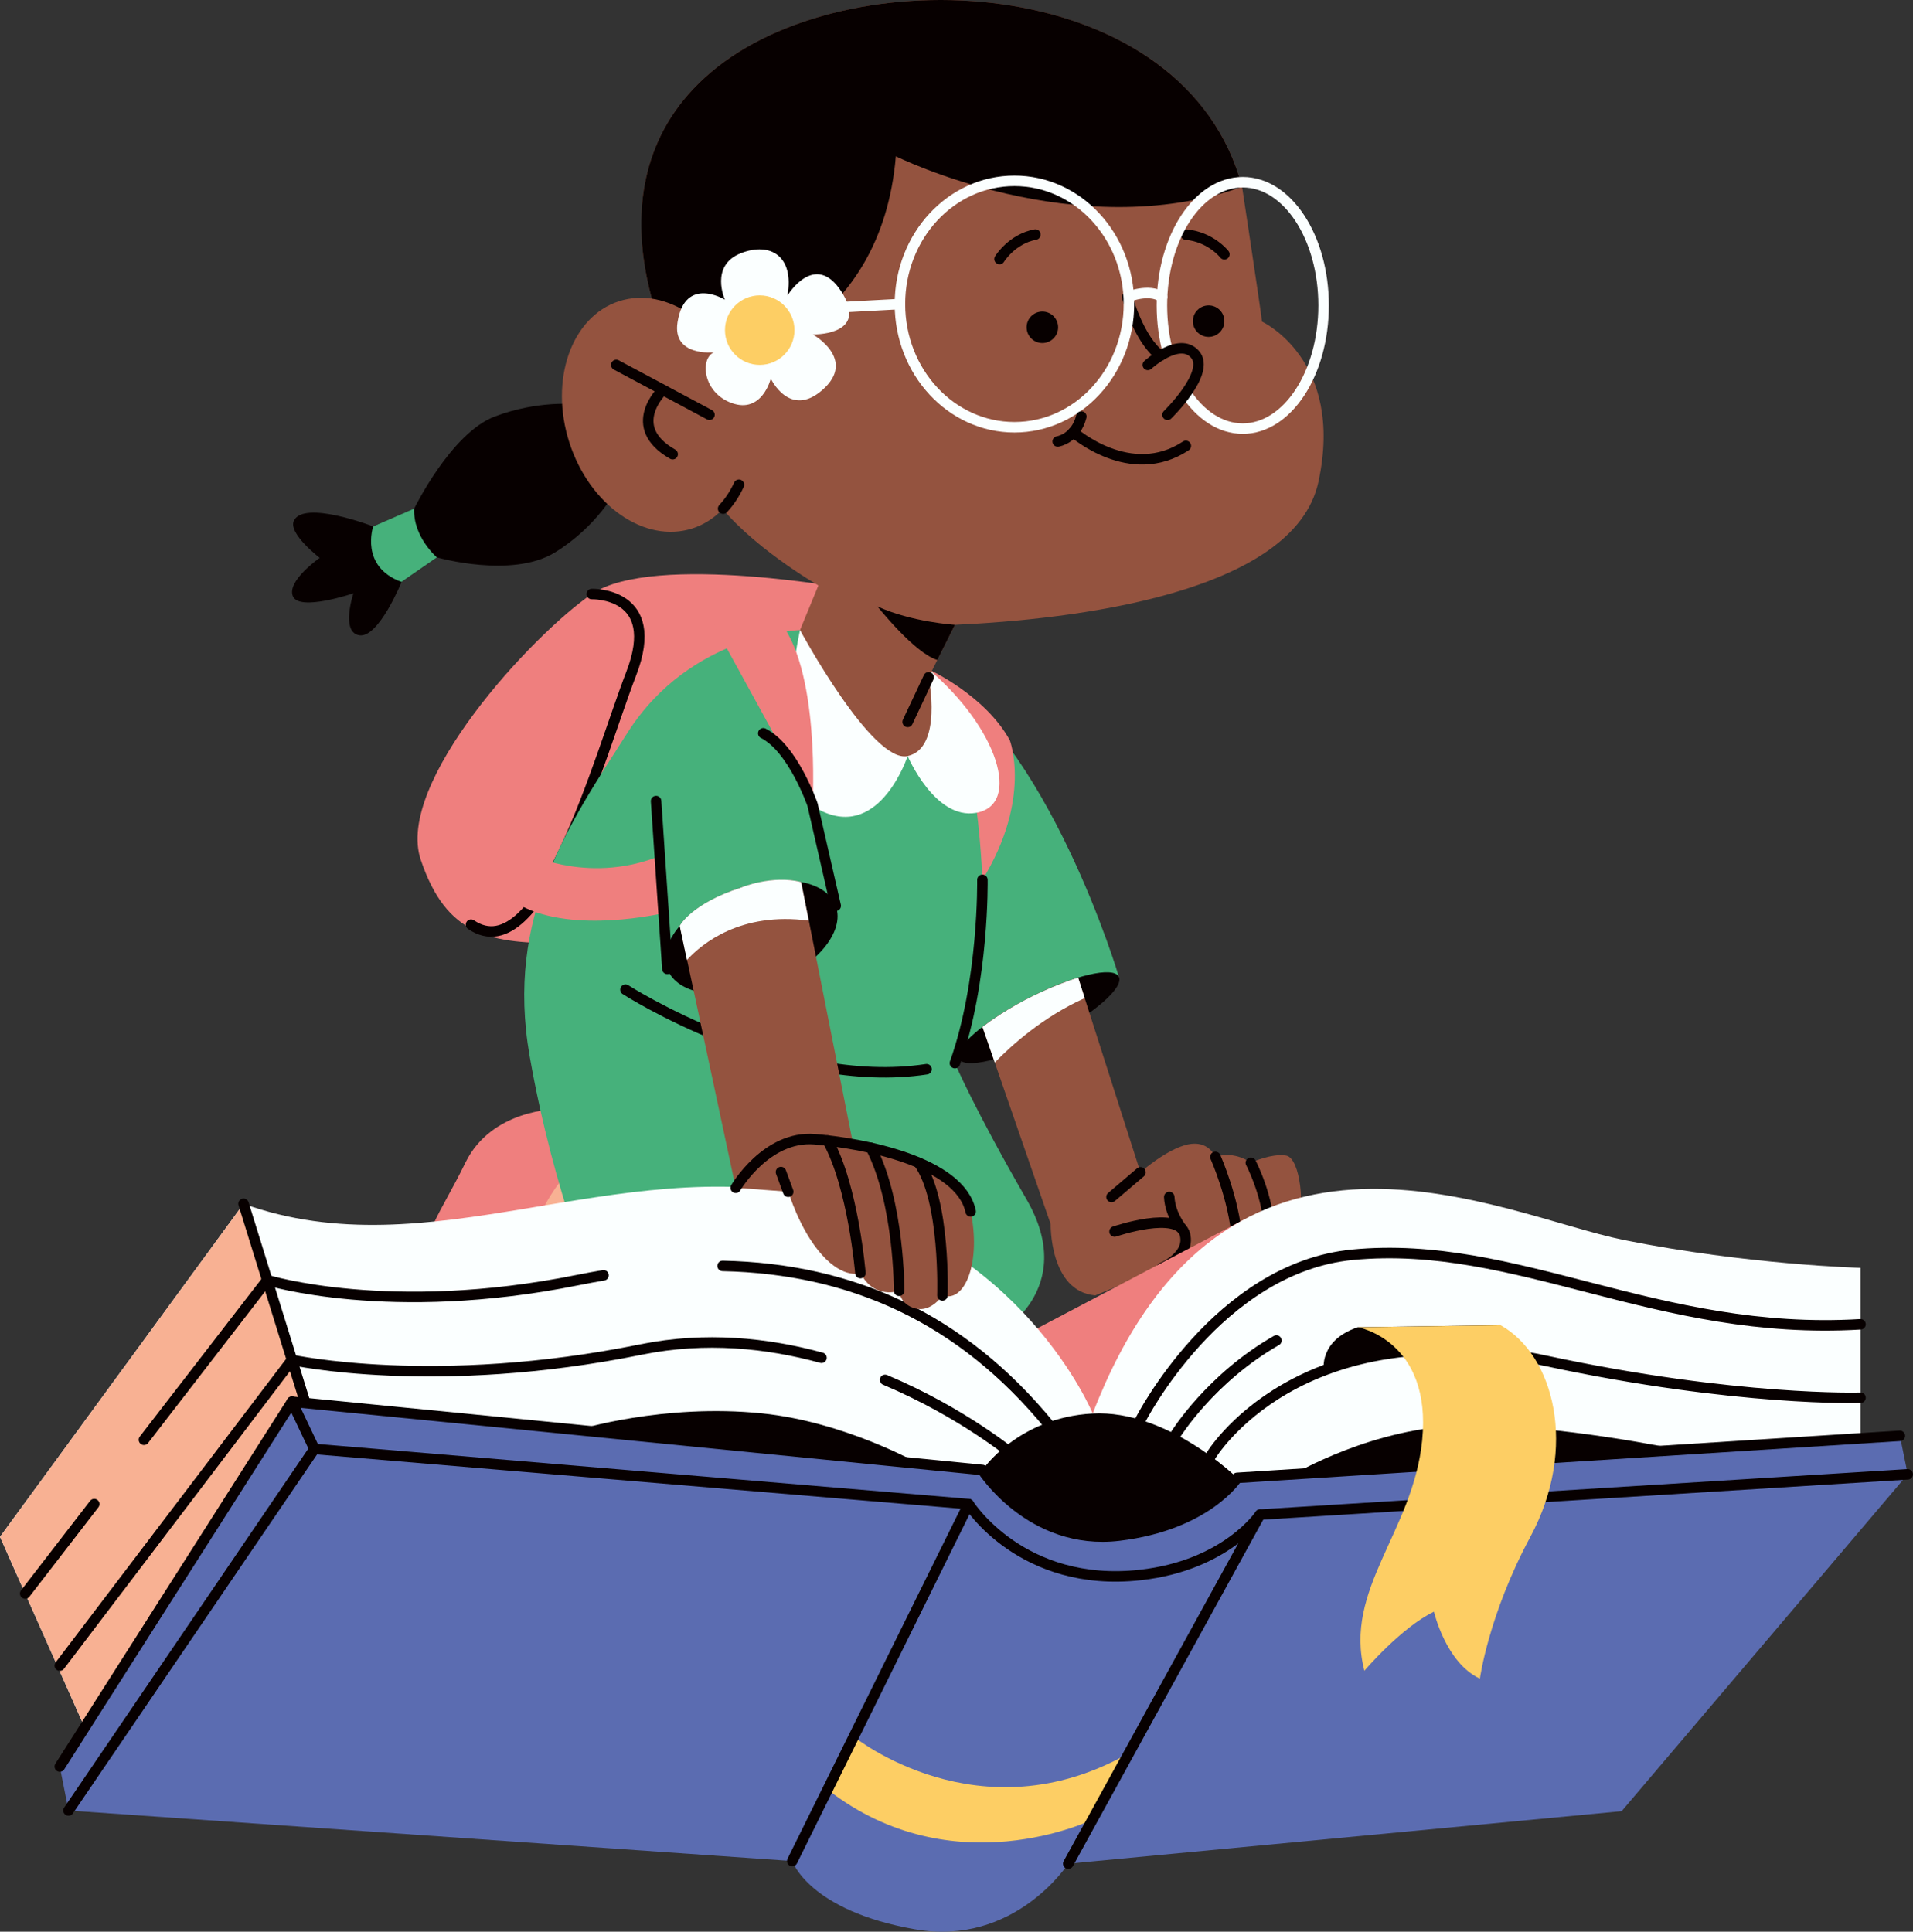 <?xml version="1.0" encoding="UTF-8"?>
<svg id="OBJECTS" xmlns="http://www.w3.org/2000/svg" viewBox="0 0 364.39 367.98">
  <rect x="0" y="0" width="364.39" height="367.98" fill="#333333" stroke="none"/>
  <defs>
    <style>
      .cls-1 {
        fill: #46b17b;
      }

      .cls-2 {
        stroke: #070000;
      }

      .cls-2, .cls-3 {
        fill: none;
        stroke-linecap: round;
        stroke-linejoin: round;
        stroke-width: 2px;
      }

      .cls-4 {
        fill: #fbffff;
      }

      .cls-5 {
        fill: #5b6cb1;
      }

      .cls-6 {
        fill: #070000;
      }

      .cls-7 {
        fill: #f8b193;
      }

      .cls-3 {
        stroke: #fbffff;
      }

      .cls-8 {
        fill: #fdce64;
      }

      .cls-9 {
        fill: #94533f;
      }

      .cls-10 {
        fill: #ef7f7e;
      }
    </style>
  </defs>
  <g>
    <g>
      <path class="cls-10" d="M112.72,113.16c-11.36,7.76-37.5,36-32.58,50.61,4.92,14.61,13.25,16.06,27.64,15.88,11.17-.14,39.6,.2,47.29,.35,5.8,.12,11.13-3.59,12.64-9.19,.07-.28,.14-.56,.2-.85,1.03-5.04,5.51-23.91,8.89-39.12,1.97-8.88-.36-15.43-13.29-18.4,0,0-38.98-7.34-50.79,.72Z"/>
      <path class="cls-2" d="M112.72,113.16s13.56-.43,7.5,15.2c-6.05,15.63-17.08,56.91-30.5,47.78"/>
    </g>
    <path class="cls-10" d="M106.14,211.27s-12.5-.04-17.5,10.23c-5,10.27-8.5,13.27-9.25,25.27l39.75,.59-13-36.09Z"/>
    <path class="cls-7" d="M109.82,221.5h0s-13.49,12.74-7.26,25.62l16.57,.25-9.32-25.86Z"/>
    <path class="cls-1" d="M152.39,120.02s-20.75,.6-32.83,19.5c-11.36,17.76-23.33,35-18.67,61.67,4.67,26.67,13,45.67,13,45.67l76,7.33s15.67-8.33,5.67-25.67-13.67-26-13.67-26l31.23-16.46s-13.4-45.21-36.23-58.54l-24.5-7.5Z"/>
    <path class="cls-10" d="M187.13,167.6s-1.08-33.38-10.24-40.08c0,0,10.75,4.88,15.46,13.5,0,0,4.26,11.14-5.22,26.58Z"/>
    <path class="cls-4" d="M152.39,120.02s-6.65,29.6,4.38,34.6c11.03,5,16.12-10.6,16.12-10.6,0,0,5.17,12.17,13,10.83,8.77-1.49,4.17-16.2-9-27.33l-24.5-7.5Z"/>
    <path class="cls-10" d="M135.89,118.85l18.88,34.42s1.64-26.59-6.87-35.59l-12.01,1.17Z"/>
    <path class="cls-10" d="M101.22,162.91s11.48,5.56,24.82,0v11.11s-16.74,3.89-26.78-1.47l1.96-9.64Z"/>
    <path class="cls-2" d="M119.14,188.52s30.1,19.34,57.35,15.16"/>
    <g>
      <path class="cls-6" d="M109.72,77.02s-7.17-.83-15.5,2.33c-8.33,3.17-15.33,17.54-15.33,17.54l-7.79,3.39s-13.21-5.09-15.12-1.09c-1.16,2.42,4.92,7.08,4.92,7.08,0,0-6.37,4.42-5.1,7.33,1.27,2.92,11.52-.58,11.52-.58,0,0-2.5,7.5,1.17,8,3.67,.5,8-10.17,8-10.17l6.75-4.67s14.25,4.08,22.42-.92c8.17-5,11.75-12,11.75-12l-7.67-16.25Z"/>
      <path class="cls-1" d="M71.09,100.28s-2.62,7.66,5.38,10.57l6.75-4.67s-4.58-3.93-4.33-9.3l-7.79,3.39Z"/>
      <path class="cls-9" d="M128.64,68.52s-19-34.5,8-55.75,89.25-17.5,99.95,22.81c0,0,3.3,21.69,3.8,25.69,0,0,15.75,7.25,10.75,30.5-4.6,21.38-47,26.25-69.25,27.25l-5,10s2.75,13.5-4,15-20.5-24-20.5-24l3.5-8.5s-13.5-7.75-19.75-16.5l-7.5-26.5Z"/>
      <path class="cls-6" d="M136.64,12.77c-27,21.25-8,55.75-8,55.75l1.05,3.7h0c11.16-1.82,38.18-9.61,40.95-42.45,0,0,34.46,17.12,65.95,5.81C225.89-4.73,163.64-8.48,136.64,12.77Z"/>
      <path class="cls-9" d="M141.35,73.71c3.86,11.95-.38,24.02-9.46,26.95-9.08,2.93-19.57-4.38-23.43-16.33-3.86-11.95,.38-24.02,9.46-26.95,9.08-2.93,19.57,4.38,23.43,16.33Z"/>
      <path class="cls-2" d="M140.75,92.34c-.79,1.72-1.8,3.25-3.01,4.55"/>
      <line class="cls-2" x1="176.89" y1="129.02" x2="172.89" y2="137.52"/>
      <path class="cls-6" d="M181.89,119.02s-8.25-.5-14.75-3.5c0,0,7.05,8.9,11.4,10.2l3.35-6.7Z"/>
      <line class="cls-2" x1="117.39" y1="69.52" x2="135.14" y2="79.01"/>
      <path class="cls-2" d="M126.26,74.27s-7.37,7,1.87,12.25"/>
      <path class="cls-2" d="M190.39,49.35s2.33-3.83,6.83-4.67"/>
      <path class="cls-2" d="M233.22,48.44s-2.58-3.33-7.33-3.75"/>
      <ellipse class="cls-3" cx="236.72" cy="58.18" rx="15.4" ry="23.47"/>
      <path class="cls-3" d="M214.72,56.6s4.15-1.75,6.64,0"/>
      <line class="cls-3" x1="171.42" y1="57.92" x2="157.19" y2="58.69"/>
      <path class="cls-9" d="M218.64,69.52s6-5.5,9-2-5.25,11.5-5.25,11.5"/>
      <path class="cls-2" d="M218.64,69.52s6-5.5,9-2-5.25,11.5-5.25,11.5"/>
      <path class="cls-2" d="M214.72,56.6s2.23,8.13,6.32,11.15"/>
      <ellipse class="cls-3" cx="193.23" cy="57.92" rx="21.81" ry="23.47"/>
      <path class="cls-2" d="M201.47,84.1s3.42-.5,4.5-4.75"/>
      <path class="cls-2" d="M204.45,82.33s10.85,9.61,21.43,2.61"/>
      <circle class="cls-6" cx="198.55" cy="62.35" r="3"/>
      <circle class="cls-6" cx="230.22" cy="61.18" r="3"/>
    </g>
    <line class="cls-2" x1="127.12" y1="184.57" x2="124.97" y2="152.6"/>
    <path class="cls-2" d="M159.19,172.55l-4.42-19.27s-3.71-10.76-9.38-13.59"/>
    <path class="cls-6" d="M159.19,172.55c1.86,4.97-3.8,11.7-12.66,15.02-8.86,3.32-17.55,1.98-19.41-3-1.87-4.97,3.8-11.7,12.66-15.02,8.86-3.32,17.55-1.98,19.41,3Z"/>
    <path class="cls-6" d="M213.11,186.06c1.06,2.06-4.91,7.23-13.33,11.54-8.42,4.31-16.1,6.14-17.15,4.07-1.06-2.06,4.91-7.23,13.33-11.54,8.42-4.31,16.1-6.14,17.15-4.07Z"/>
    <path class="cls-9" d="M140.14,226.27l-10.65-49.89s2.15-4.23,11.81-7.35c0,0,5.79-2.39,11.31-1.01l11.54,58.24h-24Z"/>
    <path class="cls-4" d="M154.05,175.37l-1.46-7.35c-5.52-1.38-11.31,1.01-11.31,1.01-9.65,3.11-11.81,7.35-11.81,7.35l1.38,6.48c2.85-3.1,10.23-9.2,23.18-7.49Z"/>
    <path class="cls-9" d="M187.13,195.61l13,37.57s-.25,12.84,8.5,13.59l18.51-7.65s2.74,1.53,5.62,.15,2.87-3.25,2.87-3.25c0,0,1.5,2.38,4,1.5s2.12-2.75,2.12-2.75c0,0,3.87,3.23,5.37-.64,1.5-3.86,.62-13.49-2.12-13.99s-6.75,1.35-6.75,1.35c0,0-3-2.35-6.75-1.1,0,0-1.25-3.25-5.25-2.38s-9.02,5.3-9.02,5.3l-11.87-37.09s-9.42,2.72-18.23,9.38Z"/>
    <path class="cls-4" d="M205.37,186.23s-9.42,2.72-18.23,9.38l2.35,6.79c3.11-3.22,9.15-8.68,17.13-12.27l-1.25-3.9Z"/>
    <path class="cls-2" d="M187.13,167.6s.32,19.34-5.24,34.92"/>
    <line class="cls-2" x1="217.24" y1="223.32" x2="211.72" y2="228.02"/>
    <path class="cls-2" d="M212.3,234.6s12.25-4.17,13.42,.58c1.02,4.16-4.45,6.36-4.45,6.36"/>
    <path class="cls-2" d="M231.51,220.39s3.54,7.88,4.12,15.62"/>
    <path class="cls-2" d="M238.26,221.5s3.46,6.6,3.5,13.27"/>
    <path class="cls-2" d="M225.17,234.13s-2.28-2.7-2.45-6.11"/>
    <g>
      <path class="cls-4" d="M138.08,57.1s-2.97-6.53,3.08-8.88c5.58-2.17,10.17,.58,8.83,8.08,0,0,5.25-8.67,10.33-.67,4.32,6.8-2,8.08-5.5,8.08,0,0,8.5,4.75,1.83,10.58-6.26,5.48-9.83-2.17-9.83-2.17,0,0-1.64,6.74-7.42,4.67-5.58-2-6.08-8.5-3.42-9.67,0,0-7.97,.87-6.92-5.75,1.42-8.92,9-4.29,9-4.29Z"/>
      <circle class="cls-8" cx="144.71" cy="62.89" r="6.62"/>
    </g>
  </g>
  <g>
    <polygon class="cls-10" points="182.43 261.02 237.03 232.28 237.03 274.27 181.71 274.27 182.43 261.02"/>
    <path class="cls-4" d="M208.14,269.27s-13.46-32.75-52.35-41.25-73.9,14.09-109.4,1.3L0,292.76l17.89,40.26,172.5,9,130-13.5,34-49v-38s-21.5-.58-45-5.29c-23.5-4.71-76.08-32.21-101.25,33.04Z"/>
    <polygon class="cls-7" points="46.39 229.31 59.89 272.85 17.89 333.02 0 292.76 46.39 229.31"/>
    <line class="cls-2" x1="46.39" y1="229.31" x2="59.89" y2="272.85"/>
    <path class="cls-5" d="M11.39,336.52l44.23-69.5,131.51,13s9.21,14.5,25.99,12.5c16.77-2,22.52-11,22.52-11l126.25-8,1.5,7.33-54.5,64.17-105.41,10s-10.18,15.83-29.2,12.5c-20.25-3.55-23.37-13-23.37-13l-137.86-9.63-1.66-8.37Z"/>
    <path class="cls-8" d="M162.62,330.82s23.92,19.39,52.43,3.14l-6.96,12.67s-26.51,12.92-50.45-5.72l4.99-10.09Z"/>
    <path class="cls-2" d="M13.05,344.89l46.84-68.87,124.62,10.5s10.09,16.04,32.73,13.5c16.33-1.83,22.77-11.5,22.77-11.5l123.37-7.67"/>
    <path class="cls-2" d="M361.89,273.52l-126.25,8s-5.75,9-22.52,11-25.99-12.5-25.99-12.5l-131.51-13L11.39,336.52"/>
    <path class="cls-6" d="M187.13,280.02s6.76-10,21.01-10.75,27.5,12.25,27.5,12.25c0,0-10.2,12.12-25.58,11.19-19.67-1.19-22.93-12.69-22.93-12.69Z"/>
    <line class="cls-2" x1="150.91" y1="354.52" x2="184.51" y2="286.52"/>
    <line class="cls-2" x1="203.48" y1="355.02" x2="240.01" y2="288.52"/>
    <path class="cls-2" d="M217.24,270.48s14.76-29,40.4-31.46c31.25-3,58,15.58,96.75,13.25"/>
    <path class="cls-2" d="M223.94,273.25s6.65-10.73,19.19-17.89"/>
    <path class="cls-2" d="M230.6,277.38s16.69-28.23,64.04-18.11c36.25,7.75,59.75,6.99,59.75,6.99"/>
    <path class="cls-6" d="M246.42,280.84s15.21-9.07,32.71-9.32,40.8,4.66,40.8,4.66l-73.51,4.66Z"/>
    <g>
      <path class="cls-6" d="M252.16,261.07s-1.02-5.72,6.48-8.24l27.18-.4,.7,5.08s-19.71-3.15-34.35,3.55Z"/>
      <path class="cls-8" d="M258.64,252.83s14.17,2.52,12.25,21.59c-1.74,17.35-15,28.35-11,43.85,0,0,7-8.25,13.25-11.25,0,0,2.25,9.75,8.75,12.75,0,0,1.65-12.21,9.61-27,9.14-17,4.5-34.67-5.68-40.33l-27.18,.4Z"/>
    </g>
    <line class="cls-2" x1="17.95" y1="286.52" x2="4.8" y2="303.56"/>
    <path class="cls-2" d="M114.96,242.94c-1.63,.27-3.27,.58-4.93,.91-35.81,7.23-59.13,0-59.13,0l-23.48,30.42"/>
    <path class="cls-2" d="M199.89,271.51c-16.79-20.45-37.66-29.83-62.25-30.36"/>
    <path class="cls-2" d="M156.48,258.65c-10.32-2.82-22.08-4.06-34.34-1.58-39.2,7.96-66.53,1.99-66.53,1.99l-44.22,58.23"/>
    <path class="cls-2" d="M193.3,277.38s-9.75-8.21-24.71-14.52"/>
    <path class="cls-6" d="M175,278.82s-14.09-7.97-29.87-9.58c-18.82-1.93-35.11,3.16-35.11,3.16l64.98,6.42Z"/>
    <line class="cls-2" x1="55.61" y1="267.02" x2="59.89" y2="276.02"/>
  </g>
  <g>
    <path class="cls-9" d="M140.14,226.27s5.84-10,15.05-9.25c9.2,.75,27.7,4.25,29.7,13.75s-1,17.5-5.37,16c0,0-2.12,3.25-5.12,2.5s-3.12-3.38-3.12-3.38c0,0-4.75,1.75-7.37-3.38,0,0-3.12,1.25-7.37-3.5s-6.37-12-6.37-12l-10-.75Z"/>
    <path class="cls-2" d="M140.14,226.27s5.84-10,15.05-9.25c9.2,.75,27.7,4.25,29.7,13.75"/>
    <path class="cls-2" d="M163.89,242.52s-1.37-16.51-6.25-25.26"/>
    <path class="cls-2" d="M171.26,245.89s.08-16.64-5.35-27.23"/>
    <path class="cls-2" d="M179.51,246.77s.61-18.17-4.51-25.27"/>
    <line class="cls-2" x1="150.14" y1="227.02" x2="148.76" y2="223.27"/>
  </g>
</svg>